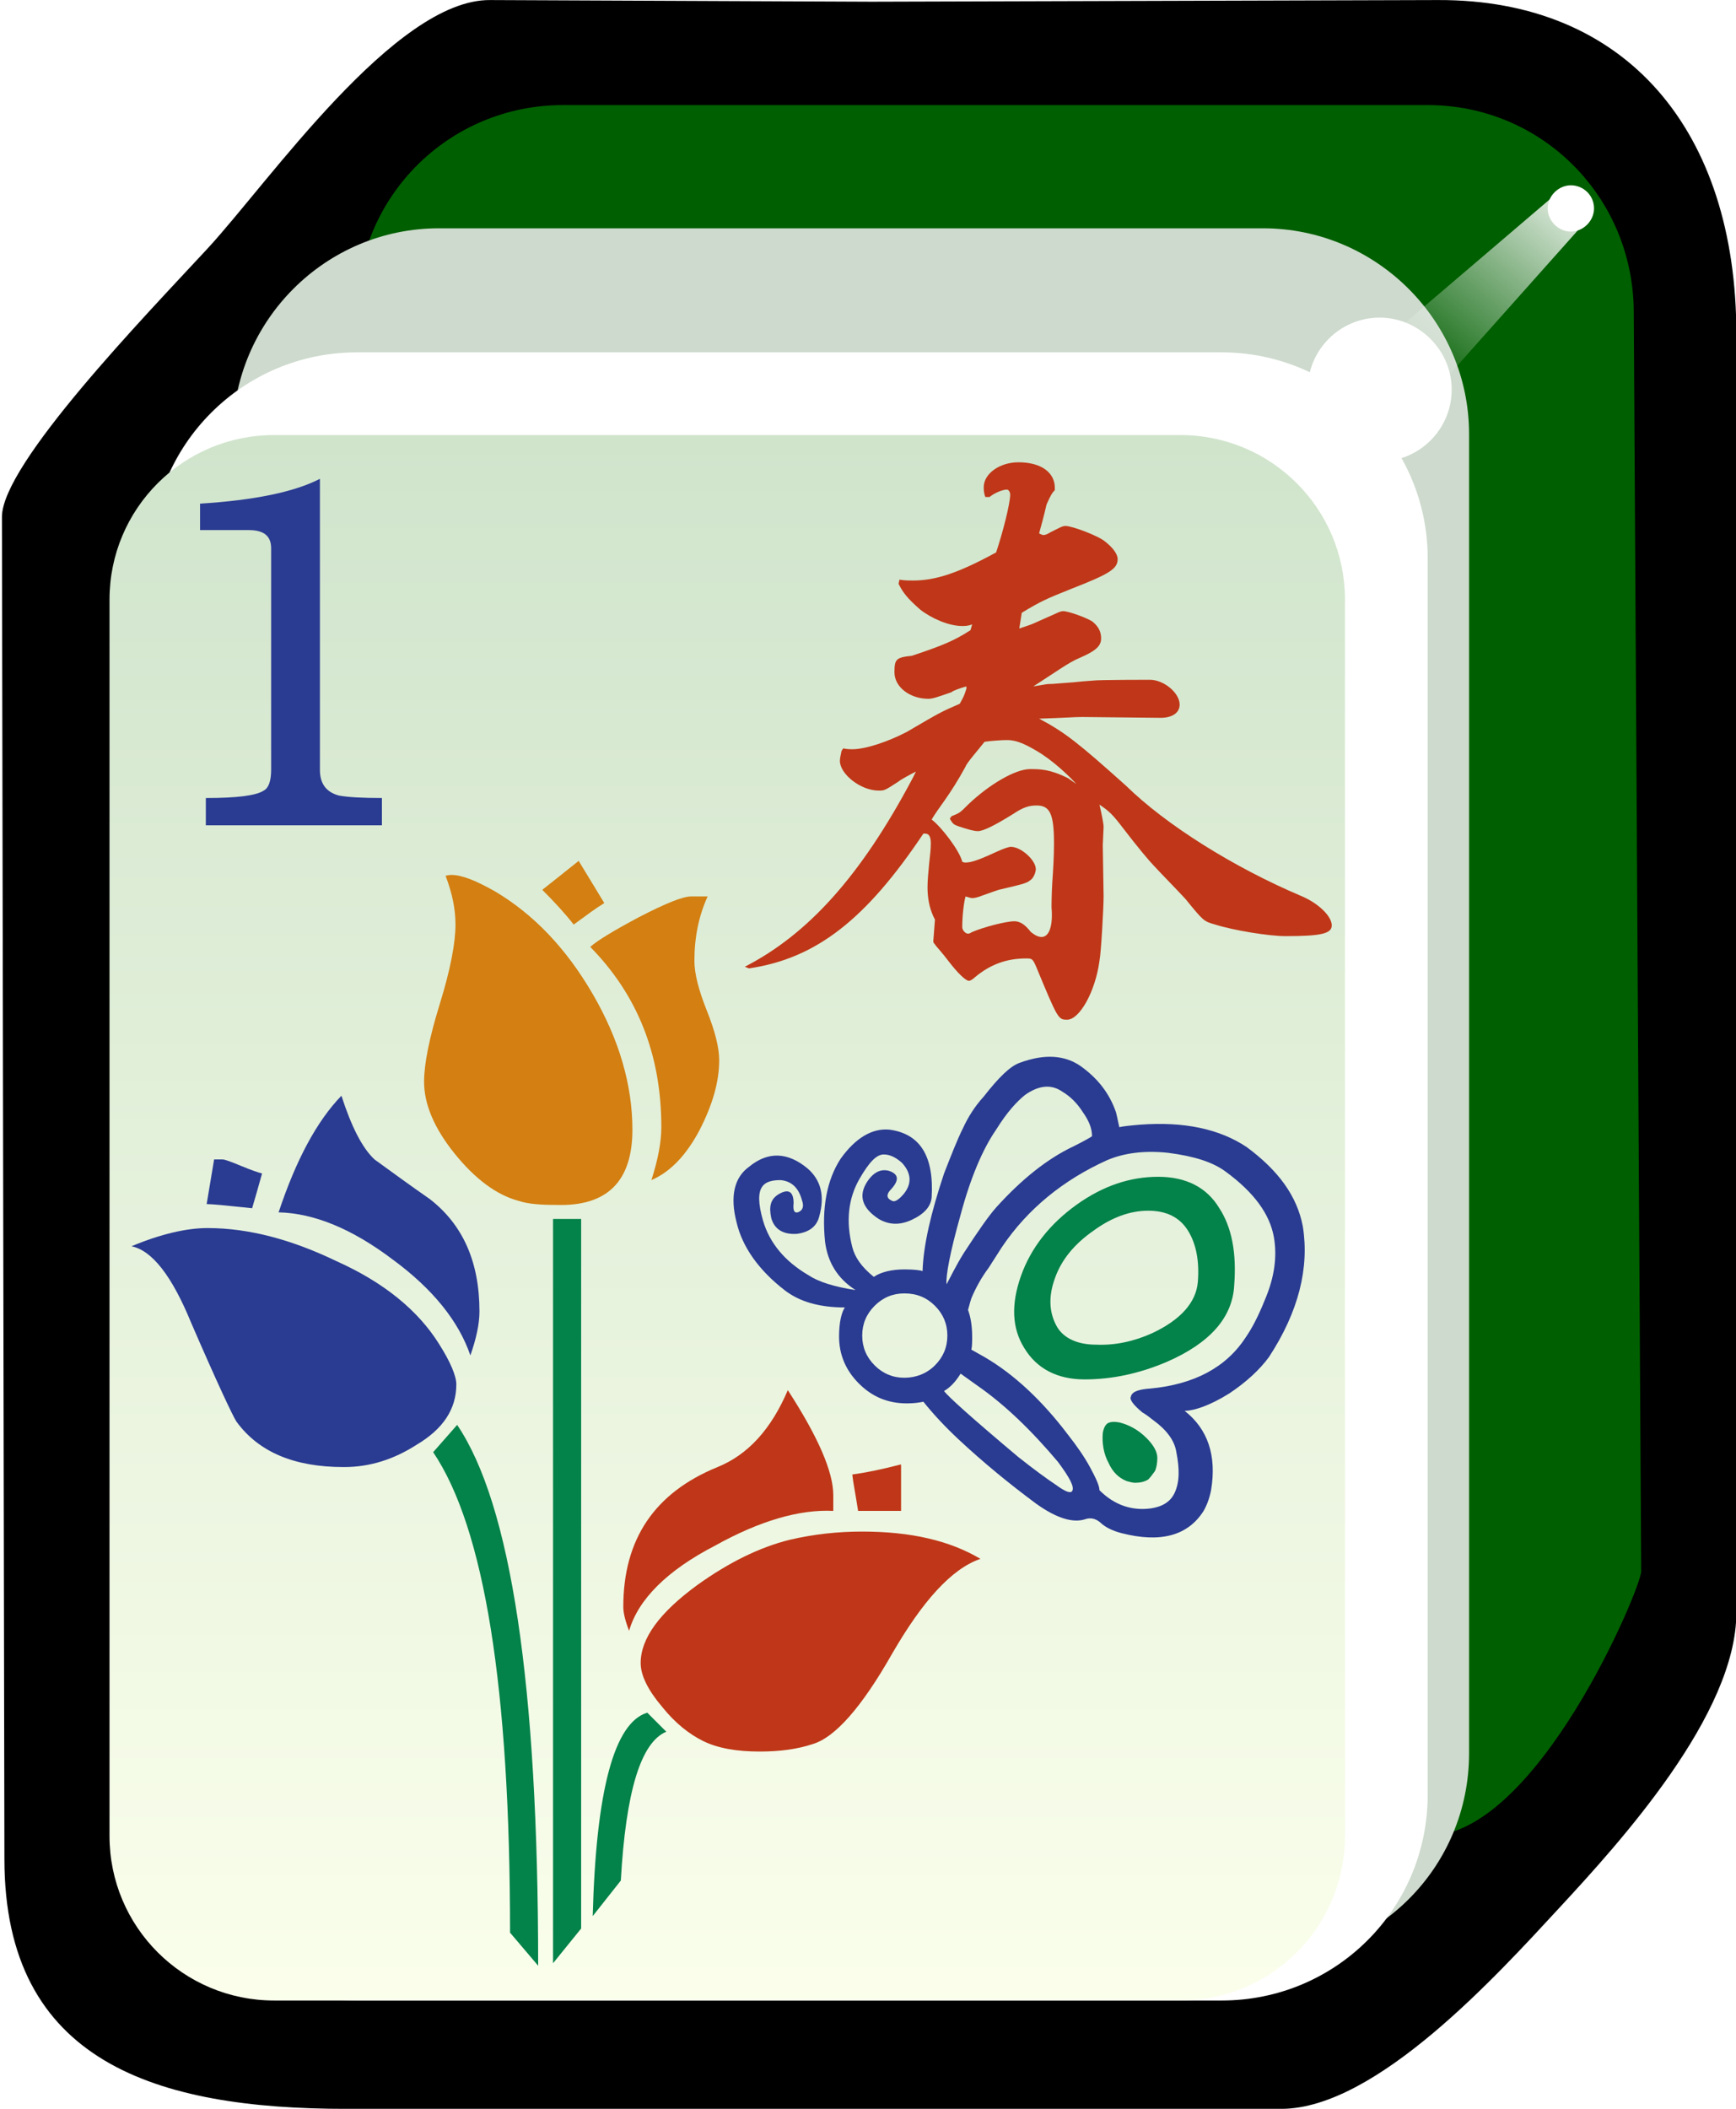 <svg version="1.1" id="svg2985" xmlns="http://www.w3.org/2000/svg" x="0" y="0" viewBox="-192 293.9 210 255" style="enable-background:new -192 293.9 210 255" xml:space="preserve"><style>.st3{fill:#fff}.st7{fill:#2a3b92}.st8{fill:#038249}.st9{fill:#d37f11}.st10{fill:#bf3718}</style><switch><g><filter height="1.215" width="1.217" id="filter3970-5" x="-.109" y="-.108" color-interpolation-filters="sRGB"><feGaussianBlur stdDeviation=".128" id="feGaussianBlur3972-8"/></filter><g id="g4630" transform="matrix(1.001 0 0 1 -1.376 203.406)" style="enable-background:new"><g id="g3062"><path id="rect4031" d="m-131.2 90.5 46.1.2 68.4-.2c22.9-.1 36.1 15.9 36.1 40.4v154.6c0 12.3-14 27.7-21.4 35.7s-22.1 24.3-33.6 24.3h-113c-22.9 0-41.3-5.6-41.3-30.2l-.3-162.3c0-6.4 17.3-24.3 24.8-32.4 7.4-8 22.7-30.2 34.2-30.1z"/><path id="rect3767" d="M-122.4 103.2h104.5c13.8 0 24.8 11.1 24.9 24.9l.9 152.4c0 2-12.6 32-25.8 32h-104.5c-13.8 0-24.9-11.1-24.9-24.9V128.1c0-13.8 11.1-24.9 24.9-24.9z" style="fill:#005f00"/><path id="rect3861" d="M-137.4 118.1h99.6c13.7 0 24.9 11.2 24.9 24.9v159.5c0 13.8-11.1 24.9-24.9 24.9h-99.6c-13.7 0-24.9-11.2-24.9-24.9V143.1c0-13.8 11.2-25 24.9-25z" style="fill:#cddacd"/><path id="rect3765" class="st3" d="M-147.3 133.1h104.5c13.7 0 24.9 11.2 24.9 24.9v149.5c0 13.8-11.1 24.9-24.9 24.9h-104.5c-13.7 0-24.9-11.2-24.9-24.9V158c0-13.7 11.1-24.9 24.9-24.9z"/><linearGradient id="rect3008_1_" gradientUnits="userSpaceOnUse" x1="-324.883" y1="569.587" x2="-324.883" y2="531.068" gradientTransform="matrix(4.981 0 0 -4.984 1515.62 2981.96)"><stop offset="0" style="stop-color:#d0e4cc"/><stop offset="1" style="stop-color:#fbffec"/></linearGradient><path id="rect3008" d="M-157.3 143.1h109.5c11 0 19.9 8.9 19.9 19.9v149.5c0 11-8.9 19.9-19.9 19.9h-109.5c-11 0-19.9-8.9-19.9-19.9V163c0-11 8.9-19.9 19.9-19.9z" style="fill:url(#rect3008_1_)"/><path id="path3932" class="st3" d="M2.2 115.7c0 1.5-1.3 2.8-2.8 2.8s-2.8-1.3-2.8-2.8 1.3-2.8 2.8-2.8 2.8 1.2 2.8 2.8z"/><g id="path3936" style="filter:url(#filter3970-5)"><linearGradient id="SVGID_1_" gradientUnits="userSpaceOnUse" x1="-315.771" y1="590.47" x2="-318.887" y2="587.001" gradientTransform="matrix(7.101 0 0 -6.689 2243.616 4061.265)"><stop offset="0" style="stop-color:#fff"/><stop offset="1" style="stop-color:#fff;stop-opacity:0"/></linearGradient><path style="fill:url(#SVGID_1_)" d="m-2.8 114.3-28.8 24.6 8.2 6 25.2-28.3z"/></g><path id="path3882" class="st3" d="M-15 137.6c0 4.8-3.9 8.7-8.7 8.7-4.8 0-8.7-3.9-8.7-8.7 0-4.8 3.9-8.7 8.7-8.7 4.7 0 8.7 3.9 8.7 8.7z"/></g></g><path class="st7" d="M-43.3 462.4c2.1-1.4 3.7-2.9 4.8-4.4 3.6-5.5 4.9-10.8 4.1-15.8-.7-3.7-3-6.8-6.8-9.6-3.3-2.2-7.6-3.1-12.9-2.7-1.2.1-2.1.2-2.5.3-.1-.4-.2-1-.4-1.8-.8-2.3-2.2-4.1-4.3-5.6-1.9-1.3-4.3-1.5-7.3-.4-1.2.4-2.6 1.8-4.4 4.1-1.1 1.2-1.9 2.5-2.5 3.8-.7 1.4-1.4 3.2-2.3 5.5-1.6 4.8-2.5 8.7-2.6 11.8-.3-.1-1-.2-2.2-.2-1.5 0-2.8.3-3.7.9-1.5-1.2-2.3-2.4-2.6-3.6-.8-3.1-.5-5.9.9-8.3 1.1-1.9 2-2.9 2.9-2.9.7 0 1.4.3 2.2 1 1.2 1.3 1.2 2.6.2 3.8-.6.7-1.1 1-1.4.8-.7-.3-.7-.8-.1-1.4 1-1.1.9-1.8-.2-2.2-1-.3-1.9.1-2.7 1.3-1.1 1.7-.6 3.2 1.4 4.5 1.2.7 2.5.8 4 .1 1.5-.7 2.3-1.6 2.4-2.7.3-5-1.4-7.7-5.1-8.2-2.1-.2-4.1 1-5.9 3.5-1.7 2.6-2.3 6-1.9 10 .3 2.5 1.5 4.5 3.7 5.9-2.6-.4-4.5-1-5.7-1.8-2.9-1.7-4.7-3.9-5.5-6.6-.6-2.1-.6-3.4-.1-4.1.4-.6 1.2-.8 2.2-.8 1.3.1 2.2.9 2.6 2.4.3.8.1 1.3-.5 1.5-.4.1-.6-.2-.5-1.1 0-1.4-.6-1.8-1.8-1.1-1 .6-1.2 1.5-.9 2.9.4 1.4 1.5 2 3.1 1.9 1.5-.2 2.4-.9 2.7-2.1.7-2.5.2-4.4-1.4-5.8-2.4-2-4.8-2.1-7.1-.2-1.8 1.3-2.3 3.6-1.5 6.7.7 3 2.7 5.8 5.8 8.2 1.8 1.4 4.2 2.1 7.3 2.1-.4.6-.7 1.8-.7 3.5 0 2.2.8 4.1 2.4 5.7 1.6 1.6 3.5 2.4 5.8 2.4.9 0 1.5-.1 2-.2 1.2 1.5 2.6 3 4.2 4.5 3.1 2.9 6.3 5.5 9.4 7.8 2.5 1.8 4.5 2.4 6 1.9.6-.2 1.2-.1 1.8.4.5.5 1.4 1 2.6 1.3 4.7 1.2 8 .3 9.9-2.7.4-.7.7-1.5.9-2.5.7-4.2-.4-7.4-3.2-9.6 1.1 0 3-.6 5.4-2.1zm-32.5-21.6c1.2-4.5 2.7-8 4.3-10.3 1.3-2.1 2.5-3.4 3.5-4.2 1.7-1.2 3.2-1.3 4.5-.4 1 .6 1.8 1.4 2.5 2.5.7 1 1.1 1.9 1.1 2.9-.3.2-1 .6-2.2 1.2-3.2 1.5-6.3 4-9.3 7.3-1 1.1-2.3 3-4 5.6-1 1.6-1.6 2.9-2.1 3.8-.1-1 .4-3.8 1.7-8.4zm-6.8 19.7c-1.4 0-2.6-.5-3.6-1.5s-1.5-2.2-1.5-3.6.5-2.6 1.5-3.6 2.2-1.5 3.6-1.5c1.5 0 2.7.5 3.7 1.5s1.5 2.2 1.5 3.6-.5 2.6-1.5 3.6-2.3 1.5-3.7 1.5zm20.3 13.7c-.2.3-.8.1-1.9-.7-1.2-.8-2.7-1.9-4.6-3.4-5.6-4.7-8.6-7.4-9-8 .7-.4 1.4-1.1 2-2.1l2.1 1.5c3.3 2.3 6.5 5.4 9.7 9.2 1.4 1.9 2 3 1.7 3.5zm8.5-9.5c.7.4 1.1.8 1.4 1 1.5 1.1 2.5 2.4 2.7 3.8.4 2 .4 3.6-.2 4.9-.5 1.1-1.5 1.7-2.9 1.9-2.3.3-4.4-.4-6.2-2.2 0-.5-.4-1.4-1.1-2.7-.7-1.3-1.6-2.6-2.7-4-3.1-4.1-6.5-7.3-10.1-9.4l-1.6-.9c.1-.4.1-.9.1-1.6 0-1.3-.2-2.4-.5-3.2.1-.3.2-.8.4-1.4.5-1.2 1.2-2.5 2.1-3.7l1.6-2.5c3.1-4.6 7.4-8.1 12.7-10.5 2.1-.9 4.6-1.2 7.4-.9 3.1.4 5.4 1.1 7 2.3 3.4 2.5 5.3 5.1 5.8 7.9.4 2.3.1 4.8-1.1 7.6-.8 2-1.6 3.5-2.3 4.5-2.4 3.7-6.3 5.7-11.5 6.2-1.5.1-2.3.4-2.4 1-.2.3.3 1 1.4 1.9z"/><path class="st8" d="m-125.1 531.3 3.4-4.2v-85.8h-3.4z"/><path class="st9" d="M-115.5 430.5c0-5.4-1.6-10.9-4.8-16.4-3.2-5.5-7.1-9.6-11.8-12.4-2.3-1.3-4-2-5.3-2-.1 0-.3 0-.7.1.8 2.1 1.2 4 1.2 5.9 0 2.2-.6 5.4-1.9 9.6-1.3 4.2-1.9 7.3-1.9 9.4 0 2.7 1.2 5.6 3.7 8.7 2.5 3.1 5.1 5 7.7 5.7 1.2.4 2.7.5 4.6.5 6.2.2 9.2-2.9 9.2-9.1z"/><path class="st8" d="M-58 466c-.3.2-.5.6-.6 1.2-.1 1.2.1 2.5.7 3.6.5 1.1 1.2 1.8 2.2 2.2.4.1.7.2 1 .2.6 0 1.1-.1 1.6-.4.3-.3.5-.6.8-1 .2-.4.3-1 .3-1.6 0-.7-.4-1.5-1.3-2.4-1-1-2.1-1.6-3.3-1.9-.6-.1-1-.1-1.4.1zM-42.7 449.3c.3-3.9-.3-7-1.8-9.3-1.5-2.5-4-3.8-7.4-3.8-3.4 0-6.7 1.1-9.9 3.4s-5.5 5.2-6.7 8.6c-1.2 3.4-1.1 6.3.4 8.7 1.5 2.5 4 3.8 7.3 3.8s6.6-.7 9.9-2.1c5.3-2.3 8-5.4 8.2-9.3zm-16.7 7.2c-2.3 0-3.9-.8-4.7-2.1-1-1.7-1.1-3.7-.3-5.9.8-2.3 2.4-4.2 4.7-5.8 2.2-1.6 4.4-2.4 6.6-2.4 2.2 0 3.8.8 4.8 2.4 1 1.6 1.4 3.7 1.2 6.2-.2 2.5-2.1 4.6-5.5 6.2-2.2 1-4.5 1.5-6.8 1.4z"/><path class="st9" d="M-108.4 402.3c-1 0-3 .8-6.3 2.5-3 1.6-5 2.8-5.9 3.6 5.7 5.8 8.6 13 8.6 21.8 0 1.8-.4 3.9-1.2 6.4 2.3-1 4.2-3 5.8-6 1.6-3.1 2.4-5.9 2.4-8.5 0-1.5-.5-3.5-1.5-6s-1.5-4.5-1.5-6c0-2.8.5-5.4 1.6-7.8h-2z"/><path class="st10" d="M-107 504.4c1.8.9 4.1 1.3 6.9 1.3 2.5 0 4.6-.3 6.4-.9 2.7-.8 5.9-4.4 9.6-10.9 3.7-6.4 7.2-10.3 10.7-11.5-3.7-2.2-8.4-3.3-14.3-3.3-2.9 0-5.8.3-8.8 1-3.6.9-7.3 2.7-11.2 5.5-4.5 3.3-6.8 6.4-6.8 9.4 0 1.5.9 3.3 2.6 5.3 1.6 2 3.3 3.3 4.9 4.1z"/><path class="st8" d="m-111.4 503.3-2.3-2.3c-4 1.2-6.2 9.4-6.6 24.6l3.4-4.3c.6-10.7 2.4-16.7 5.5-18z"/><path class="st9" d="M-126.4 401.5c1.4 1.4 2.7 2.8 3.8 4.2 1.5-1.1 2.7-2 3.7-2.6l-3.1-5.1c-1 .8-2.5 2-4.4 3.5z"/><path class="st10" d="M-83.1 471c-2.3.6-4.3 1-5.8 1.2.1 1 .4 2.4.7 4.4h5.2V471z"/><path class="st8" d="M-126.9 531.6c0-34-3.3-55.8-9.8-65.4l-2.9 3.3c6.2 9.2 9.3 28.5 9.3 58.1l3.4 4z"/><path class="st7" d="M-135.1 457.8c.7-2 1.1-3.8 1.1-5.3 0-6-2-10.5-6-13.6-2.3-1.6-4.5-3.2-6.7-4.8-1.5-1.4-2.8-4-4-7.7-3 3.1-5.5 7.8-7.6 14.1 4.3.1 8.9 2 13.8 5.7 4.9 3.6 8 7.5 9.4 11.6z"/><path class="st10" d="M-116.6 488.2c0 .7.2 1.6.7 2.9 1.1-3.8 4.6-7.3 10.4-10.3 5.4-3 10.2-4.4 14.3-4.2v-1.9c0-2.8-1.8-7-5.5-12.7-2 4.7-4.8 7.8-8.5 9.3-7.6 3.1-11.4 8.7-11.4 16.9z"/><path class="st7" d="M-160.3 435.8c-.4-.1-1.3-.4-2.5-.9s-2-.8-2.3-.8h-1l-.9 5.4c.7 0 2.6.2 5.5.5.3-1 .7-2.4 1.2-4.2zM-168.9 453.8c3.2 7.4 5.1 11.4 5.5 12 2.7 3.7 7 5.5 13 5.5 3.1 0 6-.9 8.8-2.7 3.2-1.9 4.8-4.3 4.8-7.3 0-1-.7-2.7-2.1-4.9-2.5-4-6.6-7.4-12.4-10-5.4-2.6-10.6-4-15.6-4-2.5 0-5.6.7-9.2 2.2 2.5.5 4.9 3.6 7.2 9.2zM-145.7 390.4c-2.5 0-4.2-.1-5.3-.3-1.5-.4-2.3-1.4-2.3-3.1v-35.2c-3.1 1.6-8 2.6-14.5 3v3.2h5.9c1.8 0 2.7.7 2.7 2.2V387c0 1.3-.3 2.2-.9 2.5-.9.6-3.2.9-7 .9v3.3h21.3v-3.3z"/><g><path class="st10" d="M-101.9 410.8c7.6-3.9 14-10.9 20.3-22.8l.4-.8c-.6.3-1.9 1-2.1 1.2-1.7 1.1-1.7 1.1-2.4 1.1-2.2 0-4.7-2-4.7-3.6 0-.3.1-.7.2-1.2l.2-.3c.5.1.9.1 1.1.1 1.6 0 4.3-.9 6.6-2.1 4.1-2.4 4.1-2.4 6.4-3.4.5-.9.5-.9.8-1.8v-.3c-.7.2-1.6.5-1.8.7-1.7.6-2.3.8-2.8.8-2.2 0-4.1-1.4-4.1-3.2 0-1.6.2-1.8 2.1-2 3.6-1.2 5.1-1.8 7.1-3.1l.2-.7c-.5.2-.9.2-1.2.2-1.6 0-3.7-.9-5.1-2-1.6-1.4-2.1-2.1-2.6-3.1l.1-.5c.7.1 1.2.1 1.6.1 2.8 0 5.5-.9 10.1-3.4.8-2.4 1.7-5.9 1.7-7 0-.3-.2-.6-.4-.6-.5 0-1.5.4-2.1.9h-.5c-.2-.5-.2-.9-.2-1.2 0-1.6 1.9-3 4.2-3 2.7 0 4.4 1.2 4.4 3.1 0 .7 0-.3-1 2-.4 1.7-.5 2-.9 3.5.2.1.4.2.5.2.2 0 .5-.1.8-.3 1.2-.6 1.5-.8 1.9-.8.8 0 4 1.2 4.8 1.9.9.7 1.5 1.5 1.5 2.1 0 1.2-1 1.8-5.6 3.6-3 1.2-3.7 1.5-6 2.9l-.3 1.9c.9-.3 1.5-.5 1.7-.6l2.7-1.2c.4-.2.7-.3.9-.3.7 0 3.1.9 3.6 1.3.7.6 1 1.2 1 2 0 .9-.6 1.5-2.7 2.4-1.2.5-2.7 1.6-5.5 3.4l1.2-.2c.5-.1.9-.1 1.1-.1l2.6-.2 1-.1 1.3-.1c.6-.1 6.8-.1 6.9-.1 1.7 0 3.6 1.6 3.6 3 0 1-.9 1.6-2.3 1.6l-9.5-.1c-1 0-1.9.1-5.2.2 3.2 1.7 4.8 3 10.5 8.1 4.9 4.8 13.1 9.9 21.1 13.3 2.2.9 3.8 2.5 3.8 3.6 0 1-1.3 1.3-5.6 1.3-2 0-6.3-.7-8.5-1.4-1.4-.4-1.4-.4-3.6-3.1-1.3-1.4-2.6-2.7-3.9-4.1-.4-.4-2-2.3-3.6-4.4-1.3-1.7-1.7-2.1-2.9-2.9.3 1.3.5 2.3.5 2.7l-.1 2.2.1 6.2c0 1.3-.3 6.8-.5 7.8-.5 3.7-2.4 7.1-3.9 7.1-1.1 0-1.1 0-3.8-6.5-.4-.9-.5-.9-1.2-.9-2.3 0-4.3.7-6.2 2.3-.2.2-.5.4-.7.4-.4 0-1.4-1-2.4-2.3-.9-1.2-1.6-1.9-1.7-2.1-.2-.2-.2-.3-.2-.4l.2-2.6-.2-.4c-.5-1.1-.7-2.3-.7-3.5 0-.9.1-1.8.2-2.9.1-.9.2-1.7.2-2.4 0-.8-.2-1.2-.7-1.2h-.2c-6.9 10.3-12.9 15.1-21.1 16.3l-.5-.2zm40.1-22.1c-.9-1-2.9-2.9-4.8-4-2.5-1.5-3.3-1.3-4.1-1.3-.2 0-1.6.1-2.2.2-.7.9-2.2 2.6-2.3 3-1.9 3.5-3.3 5-4.1 6.4 1.2.9 3.4 3.8 3.7 5.1.2.1.3.1.4.1.8 0 1.8-.4 4.2-1.5.5-.2 1-.4 1.3-.4 1.2 0 3 1.6 3 2.7 0 .3-.2.9-.5 1.2-.6.5-.6.5-4 1.3-.3.1-.9.3-2 .7-.5.2-.9.3-1.2.3-.2 0-.4-.1-.8-.2-.2.7-.4 2.3-.4 3.7 0 .4.4.8.7.8.2 0 .3-.1.5-.2 1.4-.6 4.1-1.3 5.1-1.3.7 0 1.3.4 2 1.3.5.4.9.6 1.3.6.9 0 1.4-1.3 1.2-3.6 0 0 0-1.6.1-3.1.1-1.4.2-3.1.2-4.6 0-3.6-.5-4.6-2.1-4.6-.9 0-1.6.2-2.8 1-2.4 1.5-3.7 2.1-4.3 2.1-.5 0-1.2-.2-2.4-.6-.5-.2-.6-.2-1-.9l.2-.3c1-.4 1-.4 2-1.4 2.5-2.4 5.7-4.3 7.5-4.3 1.2 0 2.4 0 4.6 1.1l1 .7z"/></g></g></switch></svg>